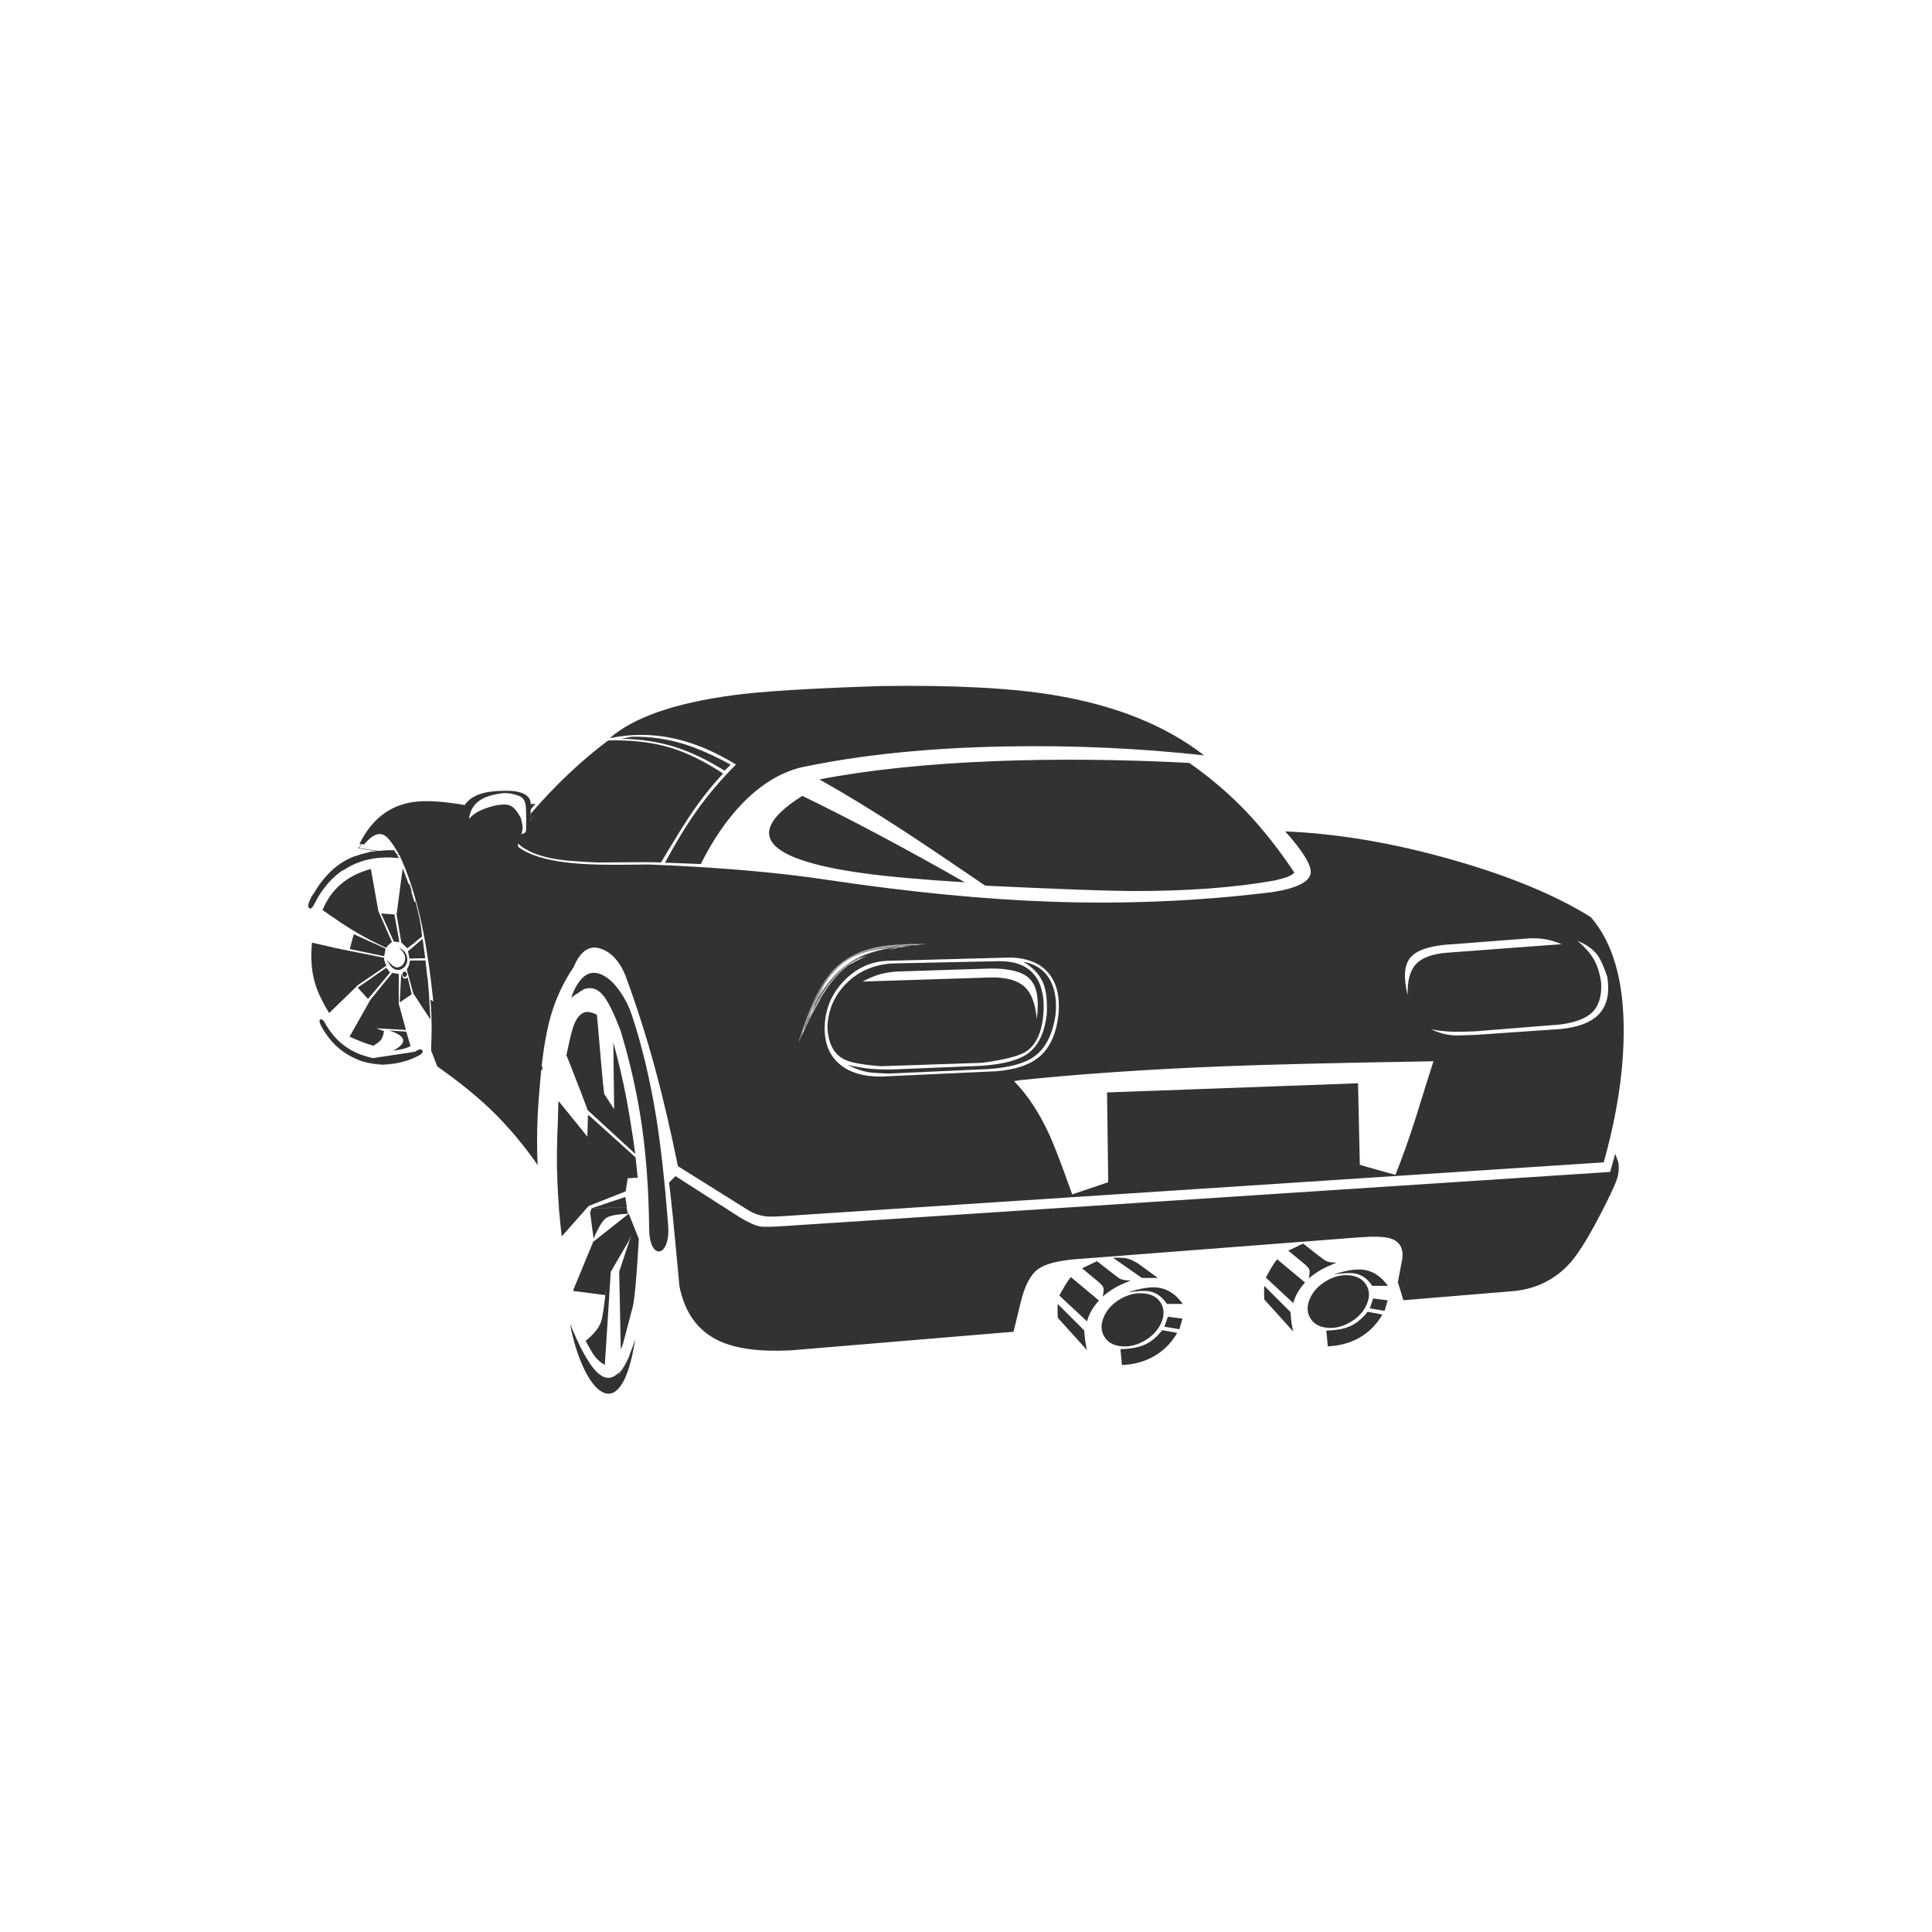 <?xml version="1.0" encoding="utf-8"?>
<!-- Generator: Adobe Illustrator 16.0.0, SVG Export Plug-In . SVG Version: 6.00 Build 0)  -->
<!DOCTYPE svg PUBLIC "-//W3C//DTD SVG 1.1//EN" "http://www.w3.org/Graphics/SVG/1.1/DTD/svg11.dtd">
<svg version="1.1" id="Layer_1" xmlns="http://www.w3.org/2000/svg" xmlns:xlink="http://www.w3.org/1999/xlink" x="0px" y="0px"
	 width="400px" height="400px" viewBox="0 0 400 400" enable-background="new 0 0 400 400" xml:space="preserve">
<g>
	<path fill-rule="evenodd" clip-rule="evenodd" fill="#323233" d="M332.781,202.283c-0.725-2.188-1.428-3.732-2.109-4.631
		c-0.841-1.116-2.196-2.073-4.066-2.87c1.537,1.305,2.66,2.58,3.371,3.826c0.738,1.275,1.246,2.885,1.521,4.827
		c0.159,2.826-0.492,4.913-1.957,6.261c-1.289,1.203-3.449,2.008-6.479,2.413l-17.632,1.413c-2.028,0.088-3.551,0.116-4.565,0.088
		c-1.565-0.044-3.072-0.211-4.521-0.501c1.492,0.711,2.978,1.123,4.456,1.24c0.652,0.043,2.218,0.014,4.696-0.088l17.676-1.217
		c3.507-0.363,6.059-1.313,7.652-2.849C332.664,208.414,333.316,205.776,332.781,202.283z M321.41,194.804
		c-0.289-0.087-0.565-0.159-0.826-0.217c-0.145-0.029-0.29-0.059-0.435-0.087c-0.159-0.029-0.312-0.051-0.456-0.065
		c-0.377-0.072-0.754-0.116-1.131-0.131c-0.334-0.028-0.667-0.043-1-0.043c-0.232,0-0.465,0-0.695,0l-17.697,1.348
		c-0.479,0.044-0.928,0.102-1.349,0.174c-0.71,0.102-1.362,0.232-1.956,0.392c-0.652,0.159-1.232,0.355-1.74,0.587
		c-0.304,0.131-0.586,0.275-0.848,0.435c-0.231,0.131-0.435,0.275-0.608,0.436c-0.29,0.217-0.544,0.463-0.761,0.739
		c-1.203,1.551-1.355,4.116-0.457,7.695c-0.102-2.927,0.457-5.065,1.674-6.413c1.174-1.29,3.182-2.08,6.023-2.37l24.175-1.804
		C322.656,195.203,322.02,194.978,321.41,194.804z M329.346,189.869c4.536,5.203,6.813,13.008,6.826,23.415
		c0.016,6.928-0.935,14.399-2.848,22.414c-0.392,1.624-0.818,3.275-1.283,4.957l-169.186,11.088
		c-0.377,0.029-0.739,0.051-1.087,0.065l-1.261,0.065c-0.623,0.014-1.109,0.014-1.457,0c-0.276-0.015-0.587-0.052-0.935-0.109
		c-1.174-0.174-2.362-0.652-3.565-1.435l-14.197-8.892c0-0.029-0.007-0.065-0.022-0.109c-1.464-7.203-3-13.791-4.609-19.762
		c-1.826-6.755-3.898-13.27-6.218-19.546c-0.479-1.202-1.043-2.217-1.696-3.043c-0.913-1.203-2-2.036-3.261-2.5
		c-0.159-0.059-0.312-0.109-0.457-0.152c-2.232-0.58-4.007,0.725-5.326,3.913c-2.073,3.044-3.638,6.37-4.696,9.979
		c-0.812,2.797-1.457,6.305-1.935,10.521l0.174,0.109l-0.043,0.718l-0.196-0.109c-0.377,3.855-0.63,7.109-0.761,9.762
		c-0.145,3.406-0.145,6.747,0,10.022c-0.029-0.058-0.058-0.108-0.087-0.152c-0.073-0.087-0.131-0.174-0.174-0.261
		c-0.29-0.405-0.572-0.804-0.848-1.195c-0.377-0.522-0.754-1.029-1.13-1.522c-0.783-1-1.559-1.964-2.327-2.891
		c-1.594-1.87-3.203-3.602-4.826-5.196c-3.073-2.986-6.863-6.059-11.371-9.219l-1.283-3.304c0.073-2.247,0.109-3.957,0.109-5.132
		c-0.015-1.739-0.087-3.369-0.217-4.892l-0.087-0.521l0.652,0.392c-0.623-5.986-1.406-11.226-2.348-15.719
		c-1.232-5.769-2.79-10.631-4.674-14.588c-0.015-0.029-0.029-0.058-0.043-0.087l-0.5-0.065l0.13,0.218v0.021l0.044,0.065
		l0.021,0.043l0.13,0.218c0.015,0.044,0.037,0.08,0.065,0.108l0.043,0.087c-3.855-0.405-7.247,0.174-10.175,1.739
		c-0.507,0.275-0.993,0.572-1.457,0.892l0.196-0.218c-0.812,0.522-1.573,1.131-2.283,1.826c-0.739,0.71-1.42,1.508-2.043,2.392
		c-0.521,0.71-1.007,1.486-1.457,2.326l0.087-0.108c-0.072,0.116-0.138,0.231-0.196,0.348c-0.521,1.073-0.942,1.464-1.261,1.174
		c-0.304-0.289-0.203-0.949,0.304-1.979c0.131-0.246,0.268-0.492,0.413-0.739L65,184.912c0.841-1.464,1.79-2.747,2.848-3.849
		l0.021-0.021c1.087-1.174,2.29-2.13,3.609-2.869c0.594-0.334,1.218-0.624,1.87-0.87l0.543-0.152
		c0.739-0.275,1.507-0.492,2.304-0.652l0.565-0.174l0.718-0.043c0.145-0.029,0.297-0.051,0.456-0.065l-3.674-0.587h-0.065
		l0.565-0.87l-0.326-0.043c2.435-4.972,6.065-7.849,10.892-8.631c2.522-0.421,6.153-0.226,10.892,0.587
		c0.696-1.044,1.739-1.797,3.131-2.262c1.493-0.521,3.624-0.746,6.392-0.674c2.247,0.145,3.58,0.79,4,1.936
		c0.072,0.188,0.123,0.463,0.152,0.825l0.957-0.086l-0.957,1.151c-0.012,0.52-0.048,1.132-0.108,1.838l0.108-0.946
		c5.073-5.898,10.414-10.95,16.023-15.153l1.414-0.021c4.377,0,8.254,0.521,11.631,1.565c3.333,1.029,6.92,2.797,10.761,5.305
		c-2.319,2.435-4.638,5.377-6.957,8.826c-1.29,1.942-3.261,5.139-5.914,9.588c-1.188-0.043-2.384-0.064-3.587-0.064l-9.566,0.064
		c-3.899-0.174-6.638-0.384-8.218-0.63c-3.841-0.609-6.594-1.718-8.261-3.327l-0.021-0.174l0.086,0.892
		c2.218,1.71,5.877,2.826,10.979,3.348c2.42,0.247,5.341,0.37,8.761,0.37c1.855,0,4.283-0.021,7.283-0.065
		c14.407,0.58,26.611,1.623,36.611,3.131c17.349,2.595,33.039,4.124,47.069,4.587c15.437,0.522,30.647-0.151,45.634-2.021
		c4.986-0.812,7.566-2.138,7.74-3.979c0.159-1.595-1.594-4.449-5.262-8.566c11.029,0.465,22.604,2.436,34.721,5.914
		C312.519,181.375,322.026,185.317,329.346,189.869z M335.106,242.547c-0.043,0.435-0.13,0.884-0.261,1.348
		c-0.26,0.899-1.064,2.696-2.413,5.392c-2.985,5.957-5.413,9.994-7.282,12.109c-3.045,3.421-6.899,5.385-11.566,5.893l-23.023,1.913
		l-1.152-3.739l0.956-5.022c0.174-2.131-0.667-3.479-2.521-4.044c-1.218-0.377-3.37-0.449-6.458-0.218l-58.612,4.522
		c-3.798,0.305-6.429,1-7.892,2.087c-1.58,1.188-2.775,3.515-3.588,6.979l-1.457,5.957l-46.068,3.849
		c-6.464,0.334-11.457-0.334-14.979-2c-4.334-2.059-7.044-5.826-8.131-11.306l-0.174-2.021c-0.029-0.231-0.051-0.457-0.065-0.674
		l-0.109-1.174c-0.043-0.392-0.08-0.775-0.108-1.152l-0.152-1.544c-0.015-0.174-0.029-0.348-0.043-0.521l-0.37-3.87
		c-0.043-0.507-0.094-1.008-0.152-1.5l-0.043-0.565c-0.029-0.188-0.051-0.369-0.065-0.544c-0.015-0.188-0.029-0.376-0.043-0.564
		c-0.029-0.188-0.051-0.377-0.065-0.565l-0.022-0.108c-0.029-0.247-0.051-0.486-0.065-0.718l-0.065-0.565
		c-0.015-0.058-0.022-0.116-0.022-0.174l-0.021-0.326c-0.014-0.116-0.029-0.225-0.043-0.326l-0.021-0.217c0-0.029,0-0.065,0-0.109
		l-0.022-0.087c0-0.044,0-0.072,0-0.087c-0.015-0.116-0.029-0.231-0.043-0.348l-0.087-0.826c-0.015-0.188-0.036-0.377-0.065-0.565
		l-0.021-0.239c-0.015-0.115-0.029-0.225-0.043-0.326v-0.087c-0.015-0.087-0.029-0.166-0.043-0.239c0-0.014,0-0.029,0-0.043
		l-0.174-1.326l1.348-1.348l13.371,8.565c1.739,1.043,3.109,1.659,4.109,1.848c0.624,0.102,2,0.095,4.131-0.021l171.882-11.262
		l1.065-3.762l0.63,1.762C335.158,241.242,335.18,241.88,335.106,242.547z M266.059,181.738c-0.044,0.015-0.775,0.203-2.196,0.564
		c-8.349,1.493-18.298,2.218-29.851,2.175c-5.015-0.029-15.022-0.399-30.023-1.109c-7.45-5.087-13.088-8.877-16.915-11.37
		c-6.275-4.088-12.081-7.631-17.414-10.632c10.247-1.971,22.35-3.231,36.307-3.782c12.74-0.493,26.161-0.37,40.264,0.369
		c4.421,3.088,8.414,6.516,11.979,10.283c3.349,3.537,6.608,7.683,9.783,12.437C267.516,181.122,266.87,181.477,266.059,181.738z
		 M249.296,156.388c-13.421-1.478-27.024-2.094-40.808-1.848c-16.117,0.275-30.4,1.739-42.851,4.392
		c-4.276,1.131-8.262,3.609-11.958,7.436c-3.203,3.305-6.066,7.479-8.587,12.522l-7.414-0.282c2.276-4.218,4.457-7.791,6.544-10.719
		c2.348-3.304,5.065-6.508,8.153-9.609c-4.291-2.623-8.472-4.398-12.545-5.326c-4.478-1.029-9.008-1.072-13.588-0.13
		c4.942-4.306,13.465-7.27,25.567-8.893c5.942-0.797,16.131-1.428,30.567-1.892c14.929-0.218,26.777,0.392,35.546,1.826
		C230.795,145.967,241.252,150.142,249.296,156.388z M189.4,195.761c0.03-0.009,0.059-0.016,0.087-0.022
		c-0.079,0.002-0.158,0.009-0.239,0.022H189.4z M189.77,195.695c0.012,0,0.027,0,0.043,0c-0.031,0.001-0.06,0.008-0.087,0.021
		c0.014,0,0.029,0,0.043,0l0.043-0.021h0.065c0.087-0.015,0.167-0.021,0.239-0.021l0.435-0.065c0.073,0,0.152-0.007,0.239-0.021
		h-0.065c0.072-0.008,0.145-0.015,0.217-0.021c0.221-0.022,0.445-0.044,0.674-0.065c0.04-0.014,0.08-0.021,0.12-0.021
		c-0.023,0-0.042,0-0.054,0c-0.015,0-0.029,0-0.043,0c-4.261-0.088-7.747,0.159-10.458,0.739c-2.841,0.622-5.218,1.695-7.131,3.217
		c-1.855,1.479-3.479,3.573-4.87,6.283c-1.246,2.421-2.521,5.747-3.826,9.979c0.333-0.726,0.66-1.406,0.979-2.044
		c1.304-2.739,2.435-4.913,3.391-6.522l0.239-0.478c-0.145,0.231-0.29,0.463-0.435,0.695l-0.783,1.392
		c-0.116,0.188-0.225,0.392-0.326,0.608l-1.413,2.761c-0.217,0.436-0.435,0.877-0.652,1.326c2.261-7.029,4.942-11.747,8.044-14.153
		c3.203-2.479,8.313-3.674,15.328-3.587H189.77z M188.77,195.804c-6.42-0.028-11.16,1.116-14.218,3.436
		c-3,2.275-5.566,6.631-7.696,13.066c2.928-5.986,5.674-9.994,8.24-12.023c0.333-0.274,0.696-0.528,1.087-0.761l0.195-0.043
		c0.087-0.059,0.181-0.116,0.283-0.174c0.159-0.102,0.326-0.196,0.5-0.283c0.71-0.391,1.479-0.746,2.305-1.064l-1.522,0.456
		c-0.565,0.261-1.087,0.544-1.565,0.848l-0.174,0.065c-0.362,0.217-0.71,0.449-1.043,0.695c-2.363,1.813-4.71,4.957-7.044,9.436
		c1.783-4.957,4.066-8.428,6.849-10.413c2.667-1.914,6.486-2.906,11.458-2.979l-0.109,0.044c-0.435,0.058-0.855,0.123-1.261,0.196
		l-1.152,0.348c0.551-0.131,1.124-0.247,1.717-0.348l0.348-0.131L187.27,196c0.145-0.029,0.29-0.051,0.435-0.065l0.761-0.087
		c0.087-0.015,0.174-0.021,0.261-0.021c0.036-0.013,0.072-0.02,0.108-0.022C188.806,195.804,188.784,195.804,188.77,195.804z
		 M190.944,195.565l-0.283,0.021c-7.595-0.131-13.073,1.13-16.436,3.783c-3.203,2.507-5.993,7.573-8.37,15.196
		c0.043-0.102,0.094-0.203,0.152-0.305c-0.131,0.275-0.268,0.565-0.413,0.87c1.261-4.088,2.515-7.305,3.761-9.653
		c1.377-2.608,2.972-4.638,4.783-6.087c3.45-2.739,9.146-4.029,17.088-3.87c0.015,0,0.029,0,0.043,0
		C191.154,195.536,191.045,195.551,190.944,195.565z M188.357,195.848c-0.189,0.015-0.37,0.036-0.544,0.065
		c-5.841,0.015-10.211,1.094-13.109,3.239c-2.914,2.159-5.363,6.16-7.349,12.001c2.696-5.377,5.283-9.037,7.762-10.979
		c0.304-0.246,0.63-0.471,0.978-0.674c-0.348,0.232-0.681,0.471-1,0.718c-2.507,1.985-5.167,5.826-7.979,11.522
		c2.059-6.146,4.566-10.327,7.522-12.545C177.624,196.949,182.197,195.833,188.357,195.848z M181.965,201.783
		c-0.16,0.043-0.319,0.094-0.479,0.151c-0.898,0.305-1.855,0.732-2.87,1.283l26.588-0.848c3.131-0.029,5.414,0.594,6.849,1.87
		c1.479,1.318,2.341,3.579,2.587,6.782c0.551-4,0.08-6.775-1.412-8.327c-0.406-0.42-0.92-0.782-1.544-1.087
		c-0.261-0.13-0.544-0.246-0.849-0.348c-0.594-0.203-1.253-0.362-1.978-0.478c-0.71-0.131-1.493-0.211-2.349-0.239
		c-0.492-0.015-1-0.022-1.521-0.022l-19.458,0.631c-0.145,0.015-0.29,0.029-0.435,0.044c-0.464,0.043-0.899,0.101-1.305,0.174
		c-0.507,0.072-0.985,0.174-1.435,0.304C182.226,201.703,182.095,201.739,181.965,201.783z M214.142,201.826l0.087,0.108
		c0.058,0.073,0.108,0.139,0.152,0.196c0.463,0.623,0.826,1.334,1.086,2.131l0.022,0.13c0.102,0.29,0.188,0.595,0.261,0.913
		c0.043,0.16,0.08,0.319,0.108,0.479c0,0.015,0,0.029,0,0.043c0.015,0.059,0.029,0.123,0.044,0.196
		c0.043,0.246,0.08,0.5,0.109,0.761c0.014,0.131,0.021,0.269,0.021,0.413c0.014,0.116,0.021,0.239,0.021,0.369
		c0,0.073,0.007,0.16,0.021,0.262c0,0.231,0,0.471,0,0.717c0,0.029,0,0.065,0,0.109c0,0.043,0,0.079,0,0.108l0.021,0.065
		c-0.014,0.072-0.021,0.151-0.021,0.239c-0.015,0.115-0.021,0.231-0.021,0.348c0,0.029,0,0.072,0,0.13l-0.021,0.152
		c-0.275,3.899-1.449,6.552-3.522,7.957c-0.565,0.377-1.349,0.726-2.349,1.044c-1.682,0.521-3.956,0.971-6.826,1.348l-20.675,0.695
		c-0.029,0-0.051,0-0.065,0s-0.029,0-0.043,0c-0.014,0-0.029,0-0.043,0c-0.087,0-0.174,0-0.261,0
		c-0.058-0.014-0.109-0.021-0.152-0.021c-0.13-0.015-0.253-0.021-0.37-0.021c-0.87-0.072-1.667-0.159-2.391-0.261
		c-0.45-0.058-0.87-0.116-1.261-0.174c-0.478-0.087-0.913-0.174-1.304-0.261c-0.928-0.218-1.66-0.479-2.196-0.783
		c-2.087-1.159-3.174-3.435-3.261-6.826c0.188-3.392,1.464-6.29,3.826-8.696c2.464-2.508,5.587-3.913,9.371-4.218L206.945,199
		C210.235,199,212.634,199.942,214.142,201.826z M183.53,198.935c-3.29,0.174-6.167,1.501-8.631,3.979
		c-2.521,2.537-3.898,5.559-4.13,9.066c-0.218,3.565,0.746,6.298,2.891,8.196c2.044,1.826,4.964,2.731,8.762,2.717l23.958-1.108
		c4.015-0.333,7.022-1.392,9.022-3.174c2.059-1.855,3.313-4.732,3.762-8.632c0.289-3.536-0.342-6.297-1.893-8.283
		c-1.652-2.145-4.283-3.297-7.892-3.456L183.53,198.935z M188.27,181.824c-7.029-0.594-12.762-1.384-17.197-2.369
		c-13.914-3.087-15.566-7.979-4.957-14.675c9.667,4.667,20.885,10.631,33.654,17.893
		C195.727,182.427,191.893,182.144,188.27,181.824z M216.033,203.674c-0.696-1.812-2.08-3.326-4.152-4.543
		c2.594,0.478,4.456,1.775,5.586,3.891c1,1.899,1.355,4.262,1.066,7.088c-0.595,4.073-2.066,6.95-4.414,8.631
		c-2.043,1.465-5.289,2.334-9.739,2.609l-20.219,0.913c-2.247-0.058-3.754-0.159-4.522-0.305c-1.261-0.217-2.645-0.717-4.152-1.5
		c1.58,0.392,3.043,0.652,4.392,0.783c1.203,0.13,2.703,0.195,4.5,0.195l18.958-0.782c4.377-0.319,7.508-1.146,9.393-2.479
		c2.231-1.58,3.564-4.341,4-8.283C216.845,207.226,216.613,205.152,216.033,203.674z M229.273,226.176l51.895-1.892l0.369,16.893
		l0.022,0.022l0.087-0.022l1.5,0.457c0.16,0.043,0.326,0.087,0.5,0.131c0.666,0.188,1.334,0.376,2,0.564
		c0.521,0.146,1.051,0.298,1.588,0.457l1.674,0.456c1.391-3.464,2.775-7.348,4.152-11.652c1.551-5.001,2.782-8.929,3.695-11.784
		l-0.174,0.022l0.369-0.109c-19.465,0.319-33.994,0.667-43.59,1.044c-15.914,0.623-30.408,1.623-43.481,3
		c0.449,0.015,0.892,0.036,1.327,0.065c-0.406,0-0.82,0.007-1.24,0.021c2.754,2.826,5.175,6.493,7.262,11.001
		c1.043,2.275,2.631,6.421,4.762,12.436l7.457-2.521l-0.24-18.61C229.223,226.154,229.244,226.161,229.273,226.176z
		 M239.817,266.592c1.956,0.275,3.646,1.398,5.065,3.37H241.6c-0.941-1.435-2.123-2.297-3.543-2.587
		c-0.943-0.188-2.457-0.124-4.545,0.195C236.164,266.701,238.266,266.375,239.817,266.592z M239.73,264.592h-3.305l-6.001-4.196
		c1.261-0.028,2.196,0.015,2.805,0.131c0.797,0.174,1.646,0.565,2.544,1.174L239.73,264.592z M240.426,273.875
		c-0.667,1.508-1.812,2.739-3.436,3.696c-1.623,0.942-3.254,1.326-4.891,1.152c-1.639-0.174-2.805-0.855-3.5-2.044
		c-0.697-1.188-0.711-2.543-0.045-4.065c0.652-1.507,1.791-2.731,3.414-3.674c1.638-0.942,3.275-1.326,4.914-1.152
		c1.637,0.174,2.805,0.854,3.5,2.043C241.063,271.02,241.078,272.368,240.426,273.875z M218.989,272.81
		c-0.044-1.145-0.044-2.094,0-2.848l5.479,5.479c0.115,1.638,0.311,3,0.586,4.087L218.989,272.81z M220.424,266.266
		c0.406-0.695,0.834-1.318,1.283-1.869l5.805,4.848c-0.652,0.769-1.145,1.442-1.479,2.022c-0.42,0.695-0.746,1.464-0.979,2.304
		l-5.739-5.348C219.939,267.092,220.309,266.44,220.424,266.266z M230.099,263.439c0.957,0.754,1.565,1.196,1.827,1.326
		c0.492,0.231,1.217,0.349,2.174,0.349c-1.319,0.535-2.341,1-3.066,1.391c-0.869,0.493-1.781,1.131-2.738,1.913
		c0.217-0.912,0.26-1.536,0.13-1.869c-0.116-0.319-0.544-0.783-1.282-1.392l-3.109-2.565l3.088-1.479L230.099,263.439z
		 M241.795,272.614l3.022,0.392l-0.63,2.195l-3.109-0.521L241.795,272.614z M236.816,278.484c1.393-0.58,2.66-1.608,3.805-3.087
		l3.109,0.564c-1.246,2.146-2.906,3.79-4.979,4.936c-1.898,1.043-4.051,1.616-6.457,1.718l-0.326-3.283
		C233.998,279.274,235.613,278.991,236.816,278.484z M282.907,266.092c0.682,1.174,0.696,2.508,0.044,4
		c-0.652,1.508-1.783,2.726-3.393,3.653c-1.607,0.942-3.225,1.326-4.848,1.152c-1.623-0.175-2.775-0.855-3.457-2.044
		c-0.681-1.174-0.695-2.508-0.043-4c0.652-1.493,1.783-2.711,3.392-3.653c1.608-0.941,3.226-1.326,4.848-1.151
		C281.074,264.223,282.227,264.903,282.907,266.092z M280.625,263.679c-0.928-0.188-2.428-0.131-4.501,0.174
		c2.624-0.854,4.703-1.174,6.239-0.956c1.928,0.275,3.595,1.384,5.001,3.326h-3.261
		C283.176,264.802,282.016,263.954,280.625,263.679z M170.095,201.674c-0.073,0.104-0.146,0.214-0.218,0.326l0.304-0.435
		C170.152,201.595,170.124,201.631,170.095,201.674z M173.355,200.479l-1.152,1.282c-0.073,0.073-0.138,0.152-0.196,0.239
		c-0.435,0.551-0.848,1.152-1.239,1.805L170.66,204c-0.203,0.334-0.391,0.696-0.565,1.087l-0.74,1.522
		c-0.159,0.362-0.319,0.746-0.478,1.152c1.986-3.595,4.095-6.226,6.327-7.893c2.449-1.84,5.71-3.058,9.783-3.651
		c-4.087,0.159-7.348,1.064-9.783,2.717c-0.377,0.261-0.747,0.544-1.109,0.849l-0.065,0.064c0.406-0.333,0.819-0.645,1.239-0.935
		c2.363-1.565,5.436-2.442,9.218-2.631c-3.783,0.565-6.877,1.739-9.283,3.522c-2.174,1.623-4.196,4.08-6.066,7.37
		c0.071-0.188,0.15-0.377,0.239-0.565c1.754-3,3.703-5.283,5.848-6.849c2.348-1.739,5.276-2.884,8.784-3.435
		c-3.493,0.217-6.377,1.065-8.653,2.543C174.646,199.334,173.979,199.869,173.355,200.479z M118.938,211.914
		c0.102-0.218,0.203-0.421,0.304-0.608c0.826-1.536,1.913-2.088,3.261-1.652c0.348,0.087,0.71,0.239,1.087,0.456l0.957,10.979
		c0.015,0.29,0.044,0.587,0.087,0.892c0,0.072,0.007,0.151,0.022,0.238c0,0.073,0.007,0.16,0.021,0.261l0.152,1.675
		c0.015,0.188,0.037,0.377,0.065,0.565l0.196,1.761l2.065,3.174l-0.174-13.827c1.043,3.798,1.935,7.595,2.674,11.393
		c0.478,2.521,0.949,5.334,1.413,8.436v0.021l0.457,3.218l-9.849-9.045l-1.392-3.717c-0.478-1.203-0.949-2.406-1.413-3.609
		c-0.261-0.682-0.521-1.362-0.783-2.044l-0.848-2.087l0.065,0.044l-0.022-0.065c0.087-0.406,0.174-0.79,0.261-1.152
		C118.083,214.566,118.547,212.798,118.938,211.914z M120.808,204.849l-2.218,1.456c-0.058,0.059-0.123,0.116-0.195,0.174
		c-0.015,0.015-0.036,0.036-0.065,0.065l-0.13,0.131c1.71-4.769,4.029-6.298,6.957-4.588c1.16,0.667,2.275,1.798,3.348,3.392
		c1,1.465,1.775,3.037,2.326,4.718c2.131,6.45,3.819,13.566,5.066,21.35c0.942,5.942,1.753,13.291,2.435,22.045
		c0.131,1.58,0.007,2.885-0.369,3.914c-0.333,0.927-0.79,1.449-1.37,1.564c-0.565,0.116-1.058-0.21-1.479-0.978
		c-0.463-0.87-0.703-2.116-0.717-3.739c-0.087-7.609-0.565-14.53-1.435-20.763c-0.928-6.668-2.414-13.378-4.457-20.133
		c-1.537-4.072-2.87-6.667-4-7.782c-0.898-0.885-1.876-1.232-2.935-1.044c-0.029,0-0.05,0-0.065,0
		C121.272,204.675,121.04,204.747,120.808,204.849z M109.742,169.846c0.405-0.503,0.803-0.992,1.195-1.468
		c-0.391,0.453-0.786,0.917-1.185,1.392C109.748,169.796,109.745,169.821,109.742,169.846z M117.699,160.997
		c-0.116,0.102-0.232,0.21-0.348,0.326c-0.043,0.043-0.086,0.095-0.13,0.152C117.366,161.316,117.525,161.156,117.699,160.997z
		 M151.289,158.323l-1.283,1.239c-3.551-2.232-6.957-3.863-10.218-4.892c-3.435-1.087-7.16-1.66-11.174-1.718l2.152-0.413
		c3.682-0.072,7.24,0.413,10.675,1.456C144.339,154.881,147.622,156.323,151.289,158.323z M261.754,266.223l5.436,5.436
		c0.086,1.564,0.274,2.905,0.564,4.021l-6-6.652C261.695,268.1,261.695,267.165,261.754,266.223z M283.604,270.875l0.695-2.044
		l3,0.392l-0.631,2.174L283.604,270.875z M279.385,274.636c1.363-0.579,2.617-1.594,3.762-3.043l3.065,0.564
		c-1.231,2.131-2.87,3.762-4.913,4.892c-1.885,1.029-4.016,1.595-6.393,1.696l-0.304-3.261
		C276.603,275.427,278.197,275.144,279.385,274.636z M269.798,257.461l2.935,2.305c0.957,0.739,1.559,1.174,1.805,1.304
		c0.492,0.232,1.217,0.349,2.174,0.349c-1.289,0.521-2.305,0.985-3.043,1.391c-0.841,0.465-1.747,1.088-2.719,1.87
		c0.218-0.884,0.262-1.492,0.131-1.826c-0.115-0.318-0.535-0.775-1.261-1.37l-3.087-2.543L269.798,257.461z M270.189,265.526
		c-0.639,0.739-1.131,1.399-1.479,1.979c-0.406,0.695-0.725,1.456-0.957,2.282l-5.674-5.283c0.535-0.985,0.898-1.638,1.087-1.957
		c0.392-0.666,0.812-1.275,1.261-1.826L270.189,265.526z M97.263,169.389c0.015-0.028,0.029-0.051,0.044-0.064
		c0.014-0.029,0.029-0.044,0.043-0.044c0.015-0.028,0.037-0.051,0.065-0.065c0.015-0.028,0.029-0.051,0.043-0.064
		c0.015-0.015,0.036-0.036,0.065-0.065c0.319-0.305,0.695-0.587,1.13-0.849c0.522-0.318,1.138-0.608,1.848-0.869
		c0.522-0.188,1.094-0.362,1.718-0.521c1.594-0.362,2.747-0.377,3.457-0.044c0.043,0.015,0.094,0.044,0.152,0.087
		c0.13,0.073,0.275,0.167,0.435,0.283c0.275,0.246,0.565,0.587,0.87,1.021c0.029,0.029,0.058,0.065,0.087,0.108
		c0.043,0.073,0.087,0.146,0.13,0.218c0.015,0.029,0.036,0.065,0.065,0.108c0.014,0.029,0.036,0.065,0.065,0.109
		c0.015,0.028,0.029,0.058,0.043,0.087c0.029,0.028,0.051,0.064,0.065,0.108c0.014,0.029,0.036,0.058,0.065,0.087
		c0.015,0.029,0.029,0.065,0.044,0.108c0.014,0.015,0.029,0.044,0.043,0.087c0.014,0.029,0.036,0.059,0.065,0.087
		c0,0.015,0.007,0.029,0.021,0.044c0,0.015,0.007,0.036,0.022,0.065c0.043,0.159,0.08,0.312,0.109,0.456
		c0.13,0.565,0.21,0.971,0.239,1.218c0.015,0.203,0.007,0.413-0.021,0.63c-0.029,0.334-0.108,0.675-0.239,1.022l0.848-0.37l0.13-0.5
		c0.058-2.116,0.036-3.812-0.065-5.087c-0.116-0.87-0.463-1.479-1.043-1.826c-0.377-0.232-1.116-0.464-2.218-0.695l-1.457-0.088
		l-0.152,0.022c0.145,0,0.297,0,0.457,0c-2.276,0.217-4,0.739-5.174,1.565c-1.247,0.869-1.964,2.13-2.152,3.782l0.021-0.021
		c0.015-0.015,0.029-0.029,0.043-0.043c0-0.015,0.015-0.029,0.043-0.044C97.234,169.418,97.248,169.403,97.263,169.389z
		 M71.5,196.695c0.072,0.015,0.145,0.029,0.217,0.044l7.762,1.543c0,0.015,0.007,0.036,0.021,0.065h0.022c0,0.087,0,0.167,0,0.239
		c0.058,0.362,0.167,0.718,0.326,1.065c0.043,0.072,0.094,0.152,0.152,0.239l-0.021,0.021c0.015,0,0.021,0.008,0.021,0.021
		l-5.87,4.001l-5.979,5.805c-0.71-1.146-1.312-2.254-1.804-3.326c0,0.028,0,0.051,0,0.064c-0.855-1.797-1.413-3.608-1.674-5.435
		c-0.261-1.726-0.29-3.675-0.087-5.849h0.022v-0.021l4.348,0.979v0.021C69.812,196.348,70.659,196.521,71.5,196.695z
		 M72.413,196.479l0.826-3.065l6.587,2.978l-0.282,1.588L72.413,196.479z M68.369,189.521c-0.116-0.088-0.231-0.167-0.348-0.239
		c-0.391-0.275-0.783-0.551-1.174-0.826c-0.029-0.015-0.051-0.029-0.065-0.044c0-0.015,0.007-0.021,0.022-0.021l-0.022-0.021h0.022
		c1.754-4.305,5.08-7.124,9.979-8.457l1.478,8.305v0.021l0.065,0.37l1.5,3.413c0.029,0.087,0.065,0.174,0.109,0.261
		c0.029,0.087,0.065,0.174,0.109,0.261l1.108,2.479c-0.159,0.145-0.369,0.319-0.63,0.521c-0.217,0.188-0.391,0.413-0.522,0.675
		c-0.014-0.015-0.029-0.022-0.043-0.022l-0.021,0.022c-2.435-1.088-4.855-2.37-7.262-3.849
		C71.297,191.514,69.862,190.564,68.369,189.521z M66.326,211.066c0.218-0.116,0.471,0.021,0.761,0.413
		c0.058,0.072,0.116,0.159,0.174,0.261c0.087,0.174,0.181,0.348,0.283,0.521c0.304,0.508,0.63,0.993,0.978,1.457
		c1.493,2.015,3.442,3.515,5.849,4.5c0.348,0.131,0.703,0.254,1.065,0.37c0.609,0.203,1.21,0.362,1.805,0.478l8.631-1.304
		c0.116-0.073,0.239-0.146,0.37-0.218c0.652-0.377,1.058-0.392,1.217-0.043c0.16,0.348-0.116,0.71-0.826,1.087
		c-0.305,0.159-0.609,0.304-0.914,0.435c-0.525,0.237-1.051,0.443-1.576,0.619c0.22-0.081,0.441-0.164,0.664-0.25l-0.087,0.021
		c-1.739,0.652-3.471,0.986-5.196,1l-0.109,0.022c-0.121,0-0.237,0-0.348,0h-0.021c-0.073-0.015-0.138-0.022-0.196-0.022
		c-0.507-0.028-1-0.071-1.479-0.13c-0.072-0.015-0.138-0.029-0.196-0.043c-0.145-0.029-0.283-0.052-0.413-0.065
		c-0.232-0.044-0.464-0.095-0.696-0.152c-0.13-0.044-0.253-0.08-0.37-0.108l-0.217-0.065c-0.072-0.015-0.138-0.029-0.196-0.044
		c-0.058-0.029-0.116-0.051-0.174-0.065c-0.029,0-0.058-0.007-0.087-0.021c-0.029,0-0.051-0.007-0.065-0.021
		c-0.029-0.015-0.065-0.021-0.108-0.021c-0.159-0.059-0.319-0.116-0.478-0.174c-0.145-0.059-0.283-0.116-0.414-0.175
		c-0.174-0.072-0.34-0.145-0.5-0.217c-0.189-0.087-0.37-0.174-0.544-0.261c-0.521-0.261-1.007-0.544-1.457-0.849
		c-0.116-0.072-0.225-0.145-0.326-0.217c-1.203-0.841-2.268-1.877-3.196-3.108c-0.261-0.363-0.515-0.732-0.761-1.109
		c-0.261-0.405-0.507-0.826-0.739-1.261c0-0.015-0.007-0.029-0.022-0.044c-0.072-0.145-0.13-0.282-0.174-0.413
		C66.094,211.443,66.123,211.183,66.326,211.066z M81.653,176.086l0.152,0.238v0.021l0.261,0.436l0.522,0.087
		c-1.247-2.203-2.254-3.515-3.022-3.936c-1.203-0.651-2.594-0.021-4.174,1.892l-0.543-0.065l-0.5,0.805l3.913,0.608
		c0.392-0.043,0.79-0.072,1.196-0.086l0.892-0.065c0.406,0,0.826,0.007,1.261,0.021L81.653,176.086z M83.805,197.848
		c-0.174-0.595-0.587-1.131-1.239-1.608c0.841,0.304,1.392,0.869,1.652,1.695c0.232,0.798,0.109,1.515-0.37,2.152
		c-0.623,0.667-1.29,0.877-2,0.631c-0.71-0.261-1.268-0.928-1.674-2c0.595,0.797,1.131,1.29,1.609,1.478
		c0.536,0.203,1.065,0.059,1.587-0.435C83.849,199.152,83.994,198.515,83.805,197.848z M87.393,194.521l0.109-0.087
		c0.043,0.246,0.08,0.485,0.108,0.718c0.087,0.551,0.181,1.268,0.283,2.152l0.13,1.087l-3.239,0.064l-0.304-1.521
		c0.246-0.203,0.493-0.405,0.739-0.608l2.218-1.913L87.393,194.521z M84.675,183.238l0.065-0.413l0.478,1.652l-0.043,0.239
		c0.232,0.695,0.442,1.369,0.631,2.021c0.014,0.029,0.029,0.065,0.043,0.108l0.13-0.325c0.71,2.594,1.152,4.753,1.326,6.479
		l-0.043,0.043c0.014,0.116,0.036,0.239,0.065,0.37c0.015,0.159,0.037,0.318,0.065,0.478l-1.413,1.131l0.022,0.021l-1.718,1.326
		c-0.029-0.058-0.051-0.108-0.065-0.151l-1.087-1.044c-0.015,0-0.029-0.008-0.043-0.021l-0.979-5.827l1.261-9.544
		C83.849,180.984,84.284,182.137,84.675,183.238z M78.914,189.13l2.74,0.195l0.848,4.652c0,0.044,0.007,0.095,0.022,0.152
		c0.043,0.305,0.094,0.616,0.152,0.935l-1.13-0.108L78.914,189.13z M84.153,201.37c0.087,0.115,0.123,0.246,0.109,0.391
		c-0.015,0.16-0.065,0.283-0.152,0.37c-0.102,0.102-0.225,0.145-0.37,0.13c-0.13-0.015-0.239-0.079-0.326-0.195
		c-0.087-0.102-0.123-0.231-0.109-0.392c0.015-0.145,0.073-0.274,0.174-0.392c0.102-0.101,0.218-0.145,0.348-0.13
		C83.958,201.182,84.066,201.254,84.153,201.37z M83.066,201.587c0.174,0.508,0.333,0.819,0.478,0.936
		c0.188,0.145,0.479,0.102,0.87-0.131l0.826,3.457l-2.479,1.695L83.066,201.587z M84.871,198.869l3.218-0.021l0.413,3.631
		l0.043,0.021l0.326,4.065l-0.022-0.021l0.261,4.544l-3.544-5.413l-1.348-4.957c0.203-0.319,0.348-0.602,0.435-0.849
		C84.74,199.623,84.813,199.29,84.871,198.869z M81.24,201.413l0.696,0.131c0.203,0.028,0.413,0.064,0.63,0.108l-0.021,4.283
		l0.021,0.021l-0.021,1.826l1.5,5.436h-0.021v0.021l-6.109-0.348l1.587,0.587c-0.116,0.826-0.34,1.449-0.674,1.87
		c-0.261,0.318-0.768,0.702-1.521,1.151c-1.537-0.435-3.174-1.058-4.914-1.869H72.37l-0.022-0.021h0.044l4.304-7.632L81.24,201.413z
		 M80.762,201.348l-4.566,5.479l-2.13-2.348l5.914-4.108L80.762,201.348z M84.11,213.588l0.891,2.979
		c-0.507,0.29-1.094,0.508-1.761,0.652c-0.247,0.058-0.855,0.16-1.826,0.305c3.015-1.623,2.732-3.015-0.848-4.175L84.11,213.588z
		 M83.958,219.61c-1.377,0.449-2.747,0.695-4.109,0.739l-0.174,0.043c1.478-0.028,2.964-0.304,4.457-0.825L83.958,219.61z
		 M76.218,219.979c1.073,0.247,2.145,0.377,3.218,0.392l-0.152-0.021c-0.913-0.029-1.826-0.138-2.739-0.326L76.218,219.979z
		 M130.613,255.961l-0.479,0.805l0.37-0.436L130.613,255.961z M130.178,251.286l2.087,5.218c-0.362,6.001-0.66,9.9-0.892,11.697
		c-0.087,0.725-0.188,1.428-0.304,2.108l-2.109,8.022l-0.196,0.479c-0.058,0.159-0.123,0.326-0.195,0.5v-0.021
		c-0.015,0.028-0.029,0.058-0.044,0.087l-0.326-16.089l2.261-6.848l-3.979,6.826l-0.043,0.218l-1.217,19.088
		c-0.87-0.449-1.616-1.108-2.239-1.979c-0.348-0.478-0.928-1.471-1.739-2.978c1.652-1.319,2.71-2.617,3.174-3.893
		c0.275-0.739,0.573-2.558,0.892-5.456l0.37-1.631l-0.37,1.5l-6.718-0.87l0.218-0.13l-0.13-0.021l4.13-10.001L130.178,251.286z
		 M125.504,252.178c-0.739,0.508-1.608,1.935-2.609,4.283l-0.717-5.457l0.305-0.805l7.218-0.239l0.304,1.326
		C127.671,251.402,126.171,251.699,125.504,252.178z M115.699,228.154c0-0.043,0-0.087,0-0.131l5.979,7.393v-0.022l-0.065-0.064
		l0.108-4.262l0.065,0.044v-0.326l9.805,8.849l0.435,4.131h-0.043l0.021,0.152c-0.087-0.029-0.174-0.059-0.261-0.087l-1.804,0.13
		l-0.392,2.674l-0.108,0.044v0.021l-7.479,2.957v-0.044h-0.022l-5.631,6.37c-0.217-1.782-0.398-3.558-0.543-5.326l-0.021,0.021
		l-0.043-1.021c-0.188-2.392-0.305-4.754-0.348-7.088l-0.021-0.413h-0.022v-4.435h0.022c0.015-1.334,0.051-2.718,0.108-4.153
		c0-0.086,0.007-0.174,0.022-0.261l0.152-5.261L115.699,228.154z M129.787,249.938l-7.349,0.239l7.022-2.348L129.787,249.938z
		 M131.374,277.615c0,0.014,0,0.036,0,0.064c0.043-0.174,0.094-0.341,0.152-0.5c-0.71,4.638-1.71,7.878-3,9.719
		c-1.159,1.638-2.464,2.058-3.913,1.261c-1.333-0.754-2.609-2.436-3.826-5.044c-1.203-2.58-2.131-5.617-2.783-9.109
		c0.029,0.072,0.058,0.145,0.087,0.217c1.899,4.653,3.631,7.842,5.196,9.566c0.536,0.551,1.043,0.949,1.522,1.195
		c1.058,0.522,2.08,0.326,3.065-0.587c0.13-0.13,0.268-0.269,0.413-0.413l-0.305,0.5c0.087-0.087,0.174-0.181,0.261-0.282
		c0.667-0.739,1.312-1.818,1.935-3.239c0.116-0.29,0.232-0.587,0.348-0.892l-0.152,0.261c0.015-0.043,0.036-0.094,0.065-0.152
		l0.065-0.108l0.413-1.087c0.029-0.102,0.065-0.196,0.109-0.282l0.261-0.761C131.316,277.824,131.345,277.716,131.374,277.615z
		 M130.331,280.702c-0.725,1.797-1.493,3.095-2.305,3.892l-0.087,0.13c0.87-0.812,1.688-2.195,2.457-4.152L130.331,280.702z"/>
</g>
</svg>
